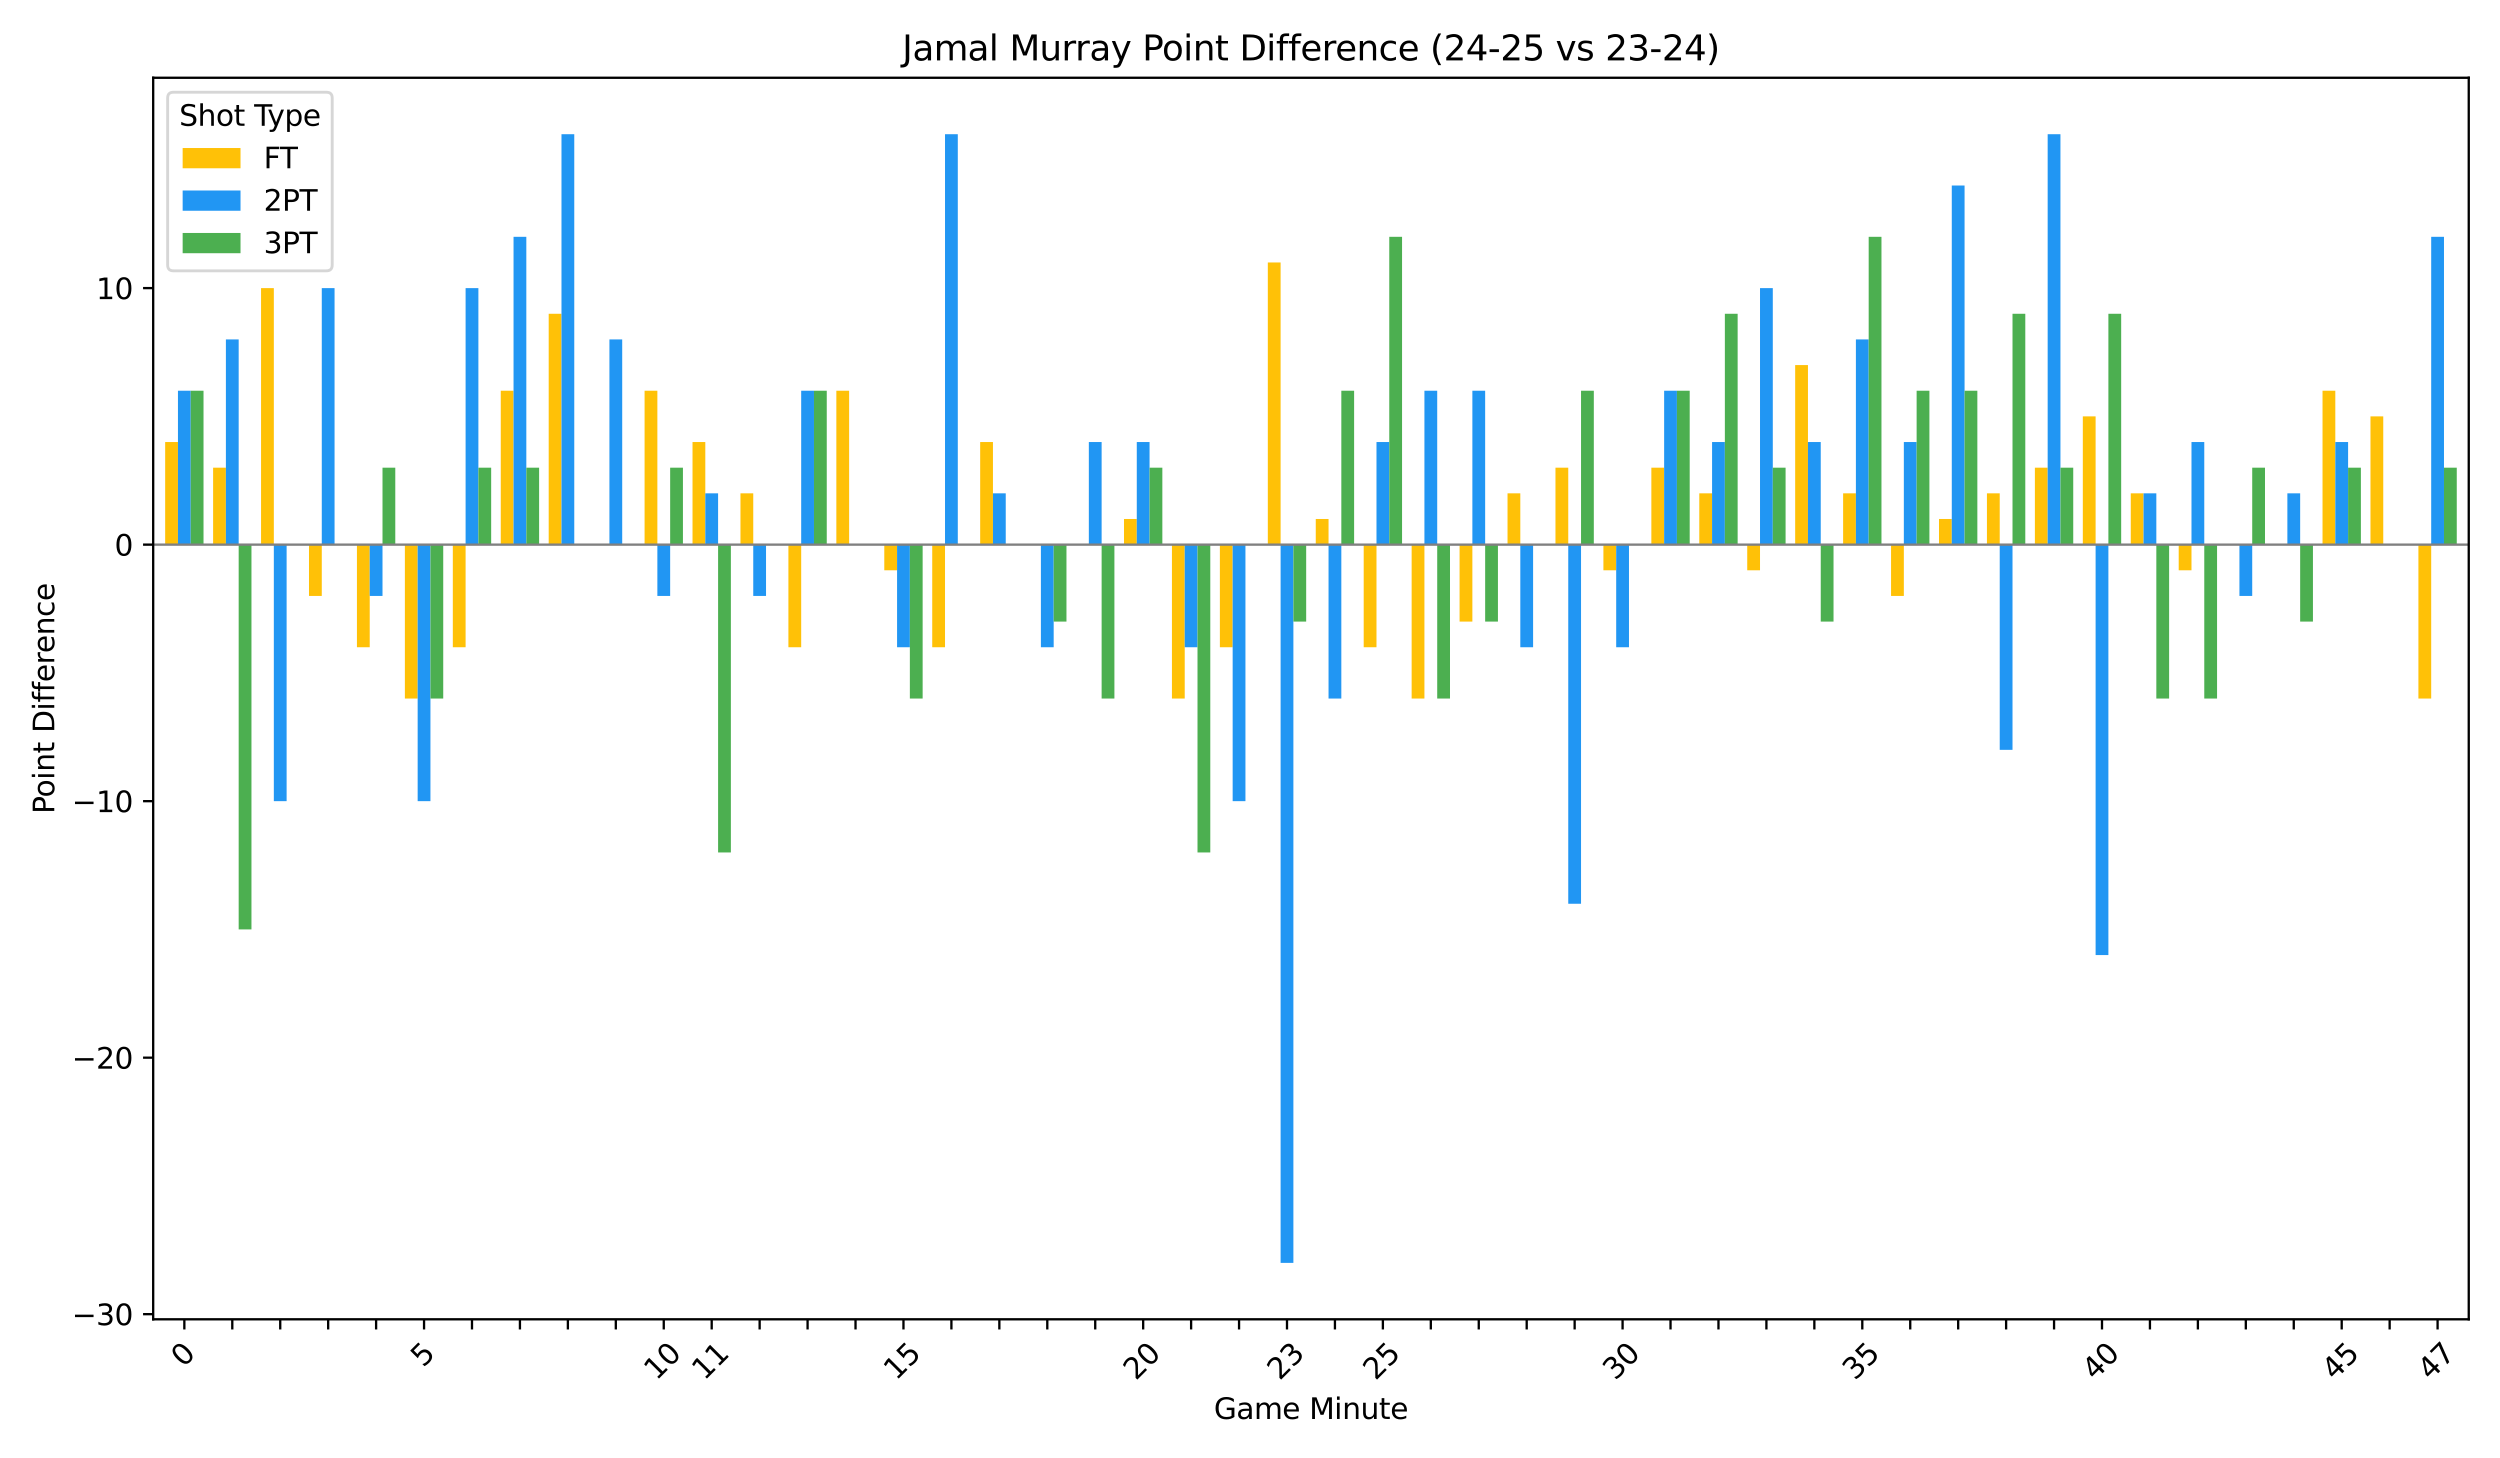 <?xml version="1.0" encoding="utf-8" standalone="no"?>
<!DOCTYPE svg PUBLIC "-//W3C//DTD SVG 1.1//EN"
  "http://www.w3.org/Graphics/SVG/1.1/DTD/svg11.dtd">
<svg xmlns:xlink="http://www.w3.org/1999/xlink" width="864pt" height="504pt" viewBox="0 0 864 504" xmlns="http://www.w3.org/2000/svg" version="1.1">
 <defs>
  <style type="text/css">*{stroke-linejoin: round; stroke-linecap: butt}</style>
 </defs>
 <g id="figure_1">
  <g id="patch_1">
   <path d="M 0 504 
L 864 504 
L 864 0 
L 0 0 
z
" style="fill: #ffffff"/>
  </g>
  <g id="axes_1">
   <g id="patch_2">
    <path d="M 52.94 455.956 
L 853.2 455.956 
L 853.2 26.88 
L 52.94 26.88 
z
" style="fill: #ffffff"/>
   </g>
   <g id="patch_3">
    <path d="M 57.082 188.227 
L 61.5 188.227 
L 61.5 152.766 
L 57.082 152.766 
z
" clip-path="url(#p09f0bb84ed)" style="fill: #ffc107"/>
   </g>
   <g id="patch_4">
    <path d="M 73.651 188.227 
L 78.069 188.227 
L 78.069 161.631 
L 73.651 161.631 
z
" clip-path="url(#p09f0bb84ed)" style="fill: #ffc107"/>
   </g>
   <g id="patch_5">
    <path d="M 90.219 188.227 
L 94.637 188.227 
L 94.637 99.575 
L 90.219 99.575 
z
" clip-path="url(#p09f0bb84ed)" style="fill: #ffc107"/>
   </g>
   <g id="patch_6">
    <path d="M 106.788 188.227 
L 111.206 188.227 
L 111.206 205.957 
L 106.788 205.957 
z
" clip-path="url(#p09f0bb84ed)" style="fill: #ffc107"/>
   </g>
   <g id="patch_7">
    <path d="M 123.356 188.227 
L 127.775 188.227 
L 127.775 223.687 
L 123.356 223.687 
z
" clip-path="url(#p09f0bb84ed)" style="fill: #ffc107"/>
   </g>
   <g id="patch_8">
    <path d="M 139.925 188.227 
L 144.343 188.227 
L 144.343 241.418 
L 139.925 241.418 
z
" clip-path="url(#p09f0bb84ed)" style="fill: #ffc107"/>
   </g>
   <g id="patch_9">
    <path d="M 156.493 188.227 
L 160.912 188.227 
L 160.912 223.687 
L 156.493 223.687 
z
" clip-path="url(#p09f0bb84ed)" style="fill: #ffc107"/>
   </g>
   <g id="patch_10">
    <path d="M 173.062 188.227 
L 177.48 188.227 
L 177.48 135.035 
L 173.062 135.035 
z
" clip-path="url(#p09f0bb84ed)" style="fill: #ffc107"/>
   </g>
   <g id="patch_11">
    <path d="M 189.63 188.227 
L 194.049 188.227 
L 194.049 108.44 
L 189.63 108.44 
z
" clip-path="url(#p09f0bb84ed)" style="fill: #ffc107"/>
   </g>
   <g id="patch_12">
    <path d="M 206.199 188.227 
L 210.617 188.227 
L 210.617 188.227 
L 206.199 188.227 
z
" clip-path="url(#p09f0bb84ed)" style="fill: #ffc107"/>
   </g>
   <g id="patch_13">
    <path d="M 222.767 188.227 
L 227.186 188.227 
L 227.186 135.035 
L 222.767 135.035 
z
" clip-path="url(#p09f0bb84ed)" style="fill: #ffc107"/>
   </g>
   <g id="patch_14">
    <path d="M 239.336 188.227 
L 243.754 188.227 
L 243.754 152.766 
L 239.336 152.766 
z
" clip-path="url(#p09f0bb84ed)" style="fill: #ffc107"/>
   </g>
   <g id="patch_15">
    <path d="M 255.904 188.227 
L 260.323 188.227 
L 260.323 170.496 
L 255.904 170.496 
z
" clip-path="url(#p09f0bb84ed)" style="fill: #ffc107"/>
   </g>
   <g id="patch_16">
    <path d="M 272.473 188.227 
L 276.891 188.227 
L 276.891 223.687 
L 272.473 223.687 
z
" clip-path="url(#p09f0bb84ed)" style="fill: #ffc107"/>
   </g>
   <g id="patch_17">
    <path d="M 289.042 188.227 
L 293.46 188.227 
L 293.46 135.035 
L 289.042 135.035 
z
" clip-path="url(#p09f0bb84ed)" style="fill: #ffc107"/>
   </g>
   <g id="patch_18">
    <path d="M 305.61 188.227 
L 310.028 188.227 
L 310.028 197.092 
L 305.61 197.092 
z
" clip-path="url(#p09f0bb84ed)" style="fill: #ffc107"/>
   </g>
   <g id="patch_19">
    <path d="M 322.179 188.227 
L 326.597 188.227 
L 326.597 223.687 
L 322.179 223.687 
z
" clip-path="url(#p09f0bb84ed)" style="fill: #ffc107"/>
   </g>
   <g id="patch_20">
    <path d="M 338.747 188.227 
L 343.165 188.227 
L 343.165 152.766 
L 338.747 152.766 
z
" clip-path="url(#p09f0bb84ed)" style="fill: #ffc107"/>
   </g>
   <g id="patch_21">
    <path d="M 355.316 188.227 
L 359.734 188.227 
L 359.734 188.227 
L 355.316 188.227 
z
" clip-path="url(#p09f0bb84ed)" style="fill: #ffc107"/>
   </g>
   <g id="patch_22">
    <path d="M 371.884 188.227 
L 376.302 188.227 
L 376.302 188.227 
L 371.884 188.227 
z
" clip-path="url(#p09f0bb84ed)" style="fill: #ffc107"/>
   </g>
   <g id="patch_23">
    <path d="M 388.453 188.227 
L 392.871 188.227 
L 392.871 179.361 
L 388.453 179.361 
z
" clip-path="url(#p09f0bb84ed)" style="fill: #ffc107"/>
   </g>
   <g id="patch_24">
    <path d="M 405.021 188.227 
L 409.44 188.227 
L 409.44 241.418 
L 405.021 241.418 
z
" clip-path="url(#p09f0bb84ed)" style="fill: #ffc107"/>
   </g>
   <g id="patch_25">
    <path d="M 421.59 188.227 
L 426.008 188.227 
L 426.008 223.687 
L 421.59 223.687 
z
" clip-path="url(#p09f0bb84ed)" style="fill: #ffc107"/>
   </g>
   <g id="patch_26">
    <path d="M 438.158 188.227 
L 442.577 188.227 
L 442.577 90.709 
L 438.158 90.709 
z
" clip-path="url(#p09f0bb84ed)" style="fill: #ffc107"/>
   </g>
   <g id="patch_27">
    <path d="M 454.727 188.227 
L 459.145 188.227 
L 459.145 179.361 
L 454.727 179.361 
z
" clip-path="url(#p09f0bb84ed)" style="fill: #ffc107"/>
   </g>
   <g id="patch_28">
    <path d="M 471.295 188.227 
L 475.714 188.227 
L 475.714 223.687 
L 471.295 223.687 
z
" clip-path="url(#p09f0bb84ed)" style="fill: #ffc107"/>
   </g>
   <g id="patch_29">
    <path d="M 487.864 188.227 
L 492.282 188.227 
L 492.282 241.418 
L 487.864 241.418 
z
" clip-path="url(#p09f0bb84ed)" style="fill: #ffc107"/>
   </g>
   <g id="patch_30">
    <path d="M 504.432 188.227 
L 508.851 188.227 
L 508.851 214.822 
L 504.432 214.822 
z
" clip-path="url(#p09f0bb84ed)" style="fill: #ffc107"/>
   </g>
   <g id="patch_31">
    <path d="M 521.001 188.227 
L 525.419 188.227 
L 525.419 170.496 
L 521.001 170.496 
z
" clip-path="url(#p09f0bb84ed)" style="fill: #ffc107"/>
   </g>
   <g id="patch_32">
    <path d="M 537.57 188.227 
L 541.988 188.227 
L 541.988 161.631 
L 537.57 161.631 
z
" clip-path="url(#p09f0bb84ed)" style="fill: #ffc107"/>
   </g>
   <g id="patch_33">
    <path d="M 554.138 188.227 
L 558.556 188.227 
L 558.556 197.092 
L 554.138 197.092 
z
" clip-path="url(#p09f0bb84ed)" style="fill: #ffc107"/>
   </g>
   <g id="patch_34">
    <path d="M 570.707 188.227 
L 575.125 188.227 
L 575.125 161.631 
L 570.707 161.631 
z
" clip-path="url(#p09f0bb84ed)" style="fill: #ffc107"/>
   </g>
   <g id="patch_35">
    <path d="M 587.275 188.227 
L 591.693 188.227 
L 591.693 170.496 
L 587.275 170.496 
z
" clip-path="url(#p09f0bb84ed)" style="fill: #ffc107"/>
   </g>
   <g id="patch_36">
    <path d="M 603.844 188.227 
L 608.262 188.227 
L 608.262 197.092 
L 603.844 197.092 
z
" clip-path="url(#p09f0bb84ed)" style="fill: #ffc107"/>
   </g>
   <g id="patch_37">
    <path d="M 620.412 188.227 
L 624.83 188.227 
L 624.83 126.17 
L 620.412 126.17 
z
" clip-path="url(#p09f0bb84ed)" style="fill: #ffc107"/>
   </g>
   <g id="patch_38">
    <path d="M 636.981 188.227 
L 641.399 188.227 
L 641.399 170.496 
L 636.981 170.496 
z
" clip-path="url(#p09f0bb84ed)" style="fill: #ffc107"/>
   </g>
   <g id="patch_39">
    <path d="M 653.549 188.227 
L 657.967 188.227 
L 657.967 205.957 
L 653.549 205.957 
z
" clip-path="url(#p09f0bb84ed)" style="fill: #ffc107"/>
   </g>
   <g id="patch_40">
    <path d="M 670.118 188.227 
L 674.536 188.227 
L 674.536 179.361 
L 670.118 179.361 
z
" clip-path="url(#p09f0bb84ed)" style="fill: #ffc107"/>
   </g>
   <g id="patch_41">
    <path d="M 686.686 188.227 
L 691.105 188.227 
L 691.105 170.496 
L 686.686 170.496 
z
" clip-path="url(#p09f0bb84ed)" style="fill: #ffc107"/>
   </g>
   <g id="patch_42">
    <path d="M 703.255 188.227 
L 707.673 188.227 
L 707.673 161.631 
L 703.255 161.631 
z
" clip-path="url(#p09f0bb84ed)" style="fill: #ffc107"/>
   </g>
   <g id="patch_43">
    <path d="M 719.823 188.227 
L 724.242 188.227 
L 724.242 143.901 
L 719.823 143.901 
z
" clip-path="url(#p09f0bb84ed)" style="fill: #ffc107"/>
   </g>
   <g id="patch_44">
    <path d="M 736.392 188.227 
L 740.81 188.227 
L 740.81 170.496 
L 736.392 170.496 
z
" clip-path="url(#p09f0bb84ed)" style="fill: #ffc107"/>
   </g>
   <g id="patch_45">
    <path d="M 752.96 188.227 
L 757.379 188.227 
L 757.379 197.092 
L 752.96 197.092 
z
" clip-path="url(#p09f0bb84ed)" style="fill: #ffc107"/>
   </g>
   <g id="patch_46">
    <path d="M 769.529 188.227 
L 773.947 188.227 
L 773.947 188.227 
L 769.529 188.227 
z
" clip-path="url(#p09f0bb84ed)" style="fill: #ffc107"/>
   </g>
   <g id="patch_47">
    <path d="M 786.097 188.227 
L 790.516 188.227 
L 790.516 188.227 
L 786.097 188.227 
z
" clip-path="url(#p09f0bb84ed)" style="fill: #ffc107"/>
   </g>
   <g id="patch_48">
    <path d="M 802.666 188.227 
L 807.084 188.227 
L 807.084 135.035 
L 802.666 135.035 
z
" clip-path="url(#p09f0bb84ed)" style="fill: #ffc107"/>
   </g>
   <g id="patch_49">
    <path d="M 819.235 188.227 
L 823.653 188.227 
L 823.653 143.901 
L 819.235 143.901 
z
" clip-path="url(#p09f0bb84ed)" style="fill: #ffc107"/>
   </g>
   <g id="patch_50">
    <path d="M 835.803 188.227 
L 840.221 188.227 
L 840.221 241.418 
L 835.803 241.418 
z
" clip-path="url(#p09f0bb84ed)" style="fill: #ffc107"/>
   </g>
   <g id="patch_51">
    <path d="M 61.5 188.227 
L 65.919 188.227 
L 65.919 135.035 
L 61.5 135.035 
z
" clip-path="url(#p09f0bb84ed)" style="fill: #2196f3"/>
   </g>
   <g id="patch_52">
    <path d="M 78.069 188.227 
L 82.487 188.227 
L 82.487 117.305 
L 78.069 117.305 
z
" clip-path="url(#p09f0bb84ed)" style="fill: #2196f3"/>
   </g>
   <g id="patch_53">
    <path d="M 94.637 188.227 
L 99.056 188.227 
L 99.056 276.879 
L 94.637 276.879 
z
" clip-path="url(#p09f0bb84ed)" style="fill: #2196f3"/>
   </g>
   <g id="patch_54">
    <path d="M 111.206 188.227 
L 115.624 188.227 
L 115.624 99.575 
L 111.206 99.575 
z
" clip-path="url(#p09f0bb84ed)" style="fill: #2196f3"/>
   </g>
   <g id="patch_55">
    <path d="M 127.775 188.227 
L 132.193 188.227 
L 132.193 205.957 
L 127.775 205.957 
z
" clip-path="url(#p09f0bb84ed)" style="fill: #2196f3"/>
   </g>
   <g id="patch_56">
    <path d="M 144.343 188.227 
L 148.761 188.227 
L 148.761 276.879 
L 144.343 276.879 
z
" clip-path="url(#p09f0bb84ed)" style="fill: #2196f3"/>
   </g>
   <g id="patch_57">
    <path d="M 160.912 188.227 
L 165.33 188.227 
L 165.33 99.575 
L 160.912 99.575 
z
" clip-path="url(#p09f0bb84ed)" style="fill: #2196f3"/>
   </g>
   <g id="patch_58">
    <path d="M 177.48 188.227 
L 181.898 188.227 
L 181.898 81.844 
L 177.48 81.844 
z
" clip-path="url(#p09f0bb84ed)" style="fill: #2196f3"/>
   </g>
   <g id="patch_59">
    <path d="M 194.049 188.227 
L 198.467 188.227 
L 198.467 46.383 
L 194.049 46.383 
z
" clip-path="url(#p09f0bb84ed)" style="fill: #2196f3"/>
   </g>
   <g id="patch_60">
    <path d="M 210.617 188.227 
L 215.035 188.227 
L 215.035 117.305 
L 210.617 117.305 
z
" clip-path="url(#p09f0bb84ed)" style="fill: #2196f3"/>
   </g>
   <g id="patch_61">
    <path d="M 227.186 188.227 
L 231.604 188.227 
L 231.604 205.957 
L 227.186 205.957 
z
" clip-path="url(#p09f0bb84ed)" style="fill: #2196f3"/>
   </g>
   <g id="patch_62">
    <path d="M 243.754 188.227 
L 248.173 188.227 
L 248.173 170.496 
L 243.754 170.496 
z
" clip-path="url(#p09f0bb84ed)" style="fill: #2196f3"/>
   </g>
   <g id="patch_63">
    <path d="M 260.323 188.227 
L 264.741 188.227 
L 264.741 205.957 
L 260.323 205.957 
z
" clip-path="url(#p09f0bb84ed)" style="fill: #2196f3"/>
   </g>
   <g id="patch_64">
    <path d="M 276.891 188.227 
L 281.31 188.227 
L 281.31 135.035 
L 276.891 135.035 
z
" clip-path="url(#p09f0bb84ed)" style="fill: #2196f3"/>
   </g>
   <g id="patch_65">
    <path d="M 293.46 188.227 
L 297.878 188.227 
L 297.878 188.227 
L 293.46 188.227 
z
" clip-path="url(#p09f0bb84ed)" style="fill: #2196f3"/>
   </g>
   <g id="patch_66">
    <path d="M 310.028 188.227 
L 314.447 188.227 
L 314.447 223.687 
L 310.028 223.687 
z
" clip-path="url(#p09f0bb84ed)" style="fill: #2196f3"/>
   </g>
   <g id="patch_67">
    <path d="M 326.597 188.227 
L 331.015 188.227 
L 331.015 46.383 
L 326.597 46.383 
z
" clip-path="url(#p09f0bb84ed)" style="fill: #2196f3"/>
   </g>
   <g id="patch_68">
    <path d="M 343.165 188.227 
L 347.584 188.227 
L 347.584 170.496 
L 343.165 170.496 
z
" clip-path="url(#p09f0bb84ed)" style="fill: #2196f3"/>
   </g>
   <g id="patch_69">
    <path d="M 359.734 188.227 
L 364.152 188.227 
L 364.152 223.687 
L 359.734 223.687 
z
" clip-path="url(#p09f0bb84ed)" style="fill: #2196f3"/>
   </g>
   <g id="patch_70">
    <path d="M 376.302 188.227 
L 380.721 188.227 
L 380.721 152.766 
L 376.302 152.766 
z
" clip-path="url(#p09f0bb84ed)" style="fill: #2196f3"/>
   </g>
   <g id="patch_71">
    <path d="M 392.871 188.227 
L 397.289 188.227 
L 397.289 152.766 
L 392.871 152.766 
z
" clip-path="url(#p09f0bb84ed)" style="fill: #2196f3"/>
   </g>
   <g id="patch_72">
    <path d="M 409.44 188.227 
L 413.858 188.227 
L 413.858 223.687 
L 409.44 223.687 
z
" clip-path="url(#p09f0bb84ed)" style="fill: #2196f3"/>
   </g>
   <g id="patch_73">
    <path d="M 426.008 188.227 
L 430.426 188.227 
L 430.426 276.879 
L 426.008 276.879 
z
" clip-path="url(#p09f0bb84ed)" style="fill: #2196f3"/>
   </g>
   <g id="patch_74">
    <path d="M 442.577 188.227 
L 446.995 188.227 
L 446.995 436.452 
L 442.577 436.452 
z
" clip-path="url(#p09f0bb84ed)" style="fill: #2196f3"/>
   </g>
   <g id="patch_75">
    <path d="M 459.145 188.227 
L 463.563 188.227 
L 463.563 241.418 
L 459.145 241.418 
z
" clip-path="url(#p09f0bb84ed)" style="fill: #2196f3"/>
   </g>
   <g id="patch_76">
    <path d="M 475.714 188.227 
L 480.132 188.227 
L 480.132 152.766 
L 475.714 152.766 
z
" clip-path="url(#p09f0bb84ed)" style="fill: #2196f3"/>
   </g>
   <g id="patch_77">
    <path d="M 492.282 188.227 
L 496.7 188.227 
L 496.7 135.035 
L 492.282 135.035 
z
" clip-path="url(#p09f0bb84ed)" style="fill: #2196f3"/>
   </g>
   <g id="patch_78">
    <path d="M 508.851 188.227 
L 513.269 188.227 
L 513.269 135.035 
L 508.851 135.035 
z
" clip-path="url(#p09f0bb84ed)" style="fill: #2196f3"/>
   </g>
   <g id="patch_79">
    <path d="M 525.419 188.227 
L 529.838 188.227 
L 529.838 223.687 
L 525.419 223.687 
z
" clip-path="url(#p09f0bb84ed)" style="fill: #2196f3"/>
   </g>
   <g id="patch_80">
    <path d="M 541.988 188.227 
L 546.406 188.227 
L 546.406 312.339 
L 541.988 312.339 
z
" clip-path="url(#p09f0bb84ed)" style="fill: #2196f3"/>
   </g>
   <g id="patch_81">
    <path d="M 558.556 188.227 
L 562.975 188.227 
L 562.975 223.687 
L 558.556 223.687 
z
" clip-path="url(#p09f0bb84ed)" style="fill: #2196f3"/>
   </g>
   <g id="patch_82">
    <path d="M 575.125 188.227 
L 579.543 188.227 
L 579.543 135.035 
L 575.125 135.035 
z
" clip-path="url(#p09f0bb84ed)" style="fill: #2196f3"/>
   </g>
   <g id="patch_83">
    <path d="M 591.693 188.227 
L 596.112 188.227 
L 596.112 152.766 
L 591.693 152.766 
z
" clip-path="url(#p09f0bb84ed)" style="fill: #2196f3"/>
   </g>
   <g id="patch_84">
    <path d="M 608.262 188.227 
L 612.68 188.227 
L 612.68 99.575 
L 608.262 99.575 
z
" clip-path="url(#p09f0bb84ed)" style="fill: #2196f3"/>
   </g>
   <g id="patch_85">
    <path d="M 624.83 188.227 
L 629.249 188.227 
L 629.249 152.766 
L 624.83 152.766 
z
" clip-path="url(#p09f0bb84ed)" style="fill: #2196f3"/>
   </g>
   <g id="patch_86">
    <path d="M 641.399 188.227 
L 645.817 188.227 
L 645.817 117.305 
L 641.399 117.305 
z
" clip-path="url(#p09f0bb84ed)" style="fill: #2196f3"/>
   </g>
   <g id="patch_87">
    <path d="M 657.967 188.227 
L 662.386 188.227 
L 662.386 152.766 
L 657.967 152.766 
z
" clip-path="url(#p09f0bb84ed)" style="fill: #2196f3"/>
   </g>
   <g id="patch_88">
    <path d="M 674.536 188.227 
L 678.954 188.227 
L 678.954 64.114 
L 674.536 64.114 
z
" clip-path="url(#p09f0bb84ed)" style="fill: #2196f3"/>
   </g>
   <g id="patch_89">
    <path d="M 691.105 188.227 
L 695.523 188.227 
L 695.523 259.148 
L 691.105 259.148 
z
" clip-path="url(#p09f0bb84ed)" style="fill: #2196f3"/>
   </g>
   <g id="patch_90">
    <path d="M 707.673 188.227 
L 712.091 188.227 
L 712.091 46.383 
L 707.673 46.383 
z
" clip-path="url(#p09f0bb84ed)" style="fill: #2196f3"/>
   </g>
   <g id="patch_91">
    <path d="M 724.242 188.227 
L 728.66 188.227 
L 728.66 330.07 
L 724.242 330.07 
z
" clip-path="url(#p09f0bb84ed)" style="fill: #2196f3"/>
   </g>
   <g id="patch_92">
    <path d="M 740.81 188.227 
L 745.228 188.227 
L 745.228 170.496 
L 740.81 170.496 
z
" clip-path="url(#p09f0bb84ed)" style="fill: #2196f3"/>
   </g>
   <g id="patch_93">
    <path d="M 757.379 188.227 
L 761.797 188.227 
L 761.797 152.766 
L 757.379 152.766 
z
" clip-path="url(#p09f0bb84ed)" style="fill: #2196f3"/>
   </g>
   <g id="patch_94">
    <path d="M 773.947 188.227 
L 778.365 188.227 
L 778.365 205.957 
L 773.947 205.957 
z
" clip-path="url(#p09f0bb84ed)" style="fill: #2196f3"/>
   </g>
   <g id="patch_95">
    <path d="M 790.516 188.227 
L 794.934 188.227 
L 794.934 170.496 
L 790.516 170.496 
z
" clip-path="url(#p09f0bb84ed)" style="fill: #2196f3"/>
   </g>
   <g id="patch_96">
    <path d="M 807.084 188.227 
L 811.503 188.227 
L 811.503 152.766 
L 807.084 152.766 
z
" clip-path="url(#p09f0bb84ed)" style="fill: #2196f3"/>
   </g>
   <g id="patch_97">
    <path d="M 823.653 188.227 
L 828.071 188.227 
L 828.071 188.227 
L 823.653 188.227 
z
" clip-path="url(#p09f0bb84ed)" style="fill: #2196f3"/>
   </g>
   <g id="patch_98">
    <path d="M 840.221 188.227 
L 844.64 188.227 
L 844.64 81.844 
L 840.221 81.844 
z
" clip-path="url(#p09f0bb84ed)" style="fill: #2196f3"/>
   </g>
   <g id="patch_99">
    <path d="M 65.919 188.227 
L 70.337 188.227 
L 70.337 135.035 
L 65.919 135.035 
z
" clip-path="url(#p09f0bb84ed)" style="fill: #4caf50"/>
   </g>
   <g id="patch_100">
    <path d="M 82.487 188.227 
L 86.905 188.227 
L 86.905 321.205 
L 82.487 321.205 
z
" clip-path="url(#p09f0bb84ed)" style="fill: #4caf50"/>
   </g>
   <g id="patch_101">
    <path d="M 99.056 188.227 
L 103.474 188.227 
L 103.474 188.227 
L 99.056 188.227 
z
" clip-path="url(#p09f0bb84ed)" style="fill: #4caf50"/>
   </g>
   <g id="patch_102">
    <path d="M 115.624 188.227 
L 120.043 188.227 
L 120.043 188.227 
L 115.624 188.227 
z
" clip-path="url(#p09f0bb84ed)" style="fill: #4caf50"/>
   </g>
   <g id="patch_103">
    <path d="M 132.193 188.227 
L 136.611 188.227 
L 136.611 161.631 
L 132.193 161.631 
z
" clip-path="url(#p09f0bb84ed)" style="fill: #4caf50"/>
   </g>
   <g id="patch_104">
    <path d="M 148.761 188.227 
L 153.18 188.227 
L 153.18 241.418 
L 148.761 241.418 
z
" clip-path="url(#p09f0bb84ed)" style="fill: #4caf50"/>
   </g>
   <g id="patch_105">
    <path d="M 165.33 188.227 
L 169.748 188.227 
L 169.748 161.631 
L 165.33 161.631 
z
" clip-path="url(#p09f0bb84ed)" style="fill: #4caf50"/>
   </g>
   <g id="patch_106">
    <path d="M 181.898 188.227 
L 186.317 188.227 
L 186.317 161.631 
L 181.898 161.631 
z
" clip-path="url(#p09f0bb84ed)" style="fill: #4caf50"/>
   </g>
   <g id="patch_107">
    <path d="M 198.467 188.227 
L 202.885 188.227 
L 202.885 188.227 
L 198.467 188.227 
z
" clip-path="url(#p09f0bb84ed)" style="fill: #4caf50"/>
   </g>
   <g id="patch_108">
    <path d="M 215.035 188.227 
L 219.454 188.227 
L 219.454 188.227 
L 215.035 188.227 
z
" clip-path="url(#p09f0bb84ed)" style="fill: #4caf50"/>
   </g>
   <g id="patch_109">
    <path d="M 231.604 188.227 
L 236.022 188.227 
L 236.022 161.631 
L 231.604 161.631 
z
" clip-path="url(#p09f0bb84ed)" style="fill: #4caf50"/>
   </g>
   <g id="patch_110">
    <path d="M 248.173 188.227 
L 252.591 188.227 
L 252.591 294.609 
L 248.173 294.609 
z
" clip-path="url(#p09f0bb84ed)" style="fill: #4caf50"/>
   </g>
   <g id="patch_111">
    <path d="M 264.741 188.227 
L 269.159 188.227 
L 269.159 188.227 
L 264.741 188.227 
z
" clip-path="url(#p09f0bb84ed)" style="fill: #4caf50"/>
   </g>
   <g id="patch_112">
    <path d="M 281.31 188.227 
L 285.728 188.227 
L 285.728 135.035 
L 281.31 135.035 
z
" clip-path="url(#p09f0bb84ed)" style="fill: #4caf50"/>
   </g>
   <g id="patch_113">
    <path d="M 297.878 188.227 
L 302.296 188.227 
L 302.296 188.227 
L 297.878 188.227 
z
" clip-path="url(#p09f0bb84ed)" style="fill: #4caf50"/>
   </g>
   <g id="patch_114">
    <path d="M 314.447 188.227 
L 318.865 188.227 
L 318.865 241.418 
L 314.447 241.418 
z
" clip-path="url(#p09f0bb84ed)" style="fill: #4caf50"/>
   </g>
   <g id="patch_115">
    <path d="M 331.015 188.227 
L 335.433 188.227 
L 335.433 188.227 
L 331.015 188.227 
z
" clip-path="url(#p09f0bb84ed)" style="fill: #4caf50"/>
   </g>
   <g id="patch_116">
    <path d="M 347.584 188.227 
L 352.002 188.227 
L 352.002 188.227 
L 347.584 188.227 
z
" clip-path="url(#p09f0bb84ed)" style="fill: #4caf50"/>
   </g>
   <g id="patch_117">
    <path d="M 364.152 188.227 
L 368.57 188.227 
L 368.57 214.822 
L 364.152 214.822 
z
" clip-path="url(#p09f0bb84ed)" style="fill: #4caf50"/>
   </g>
   <g id="patch_118">
    <path d="M 380.721 188.227 
L 385.139 188.227 
L 385.139 241.418 
L 380.721 241.418 
z
" clip-path="url(#p09f0bb84ed)" style="fill: #4caf50"/>
   </g>
   <g id="patch_119">
    <path d="M 397.289 188.227 
L 401.708 188.227 
L 401.708 161.631 
L 397.289 161.631 
z
" clip-path="url(#p09f0bb84ed)" style="fill: #4caf50"/>
   </g>
   <g id="patch_120">
    <path d="M 413.858 188.227 
L 418.276 188.227 
L 418.276 294.609 
L 413.858 294.609 
z
" clip-path="url(#p09f0bb84ed)" style="fill: #4caf50"/>
   </g>
   <g id="patch_121">
    <path d="M 430.426 188.227 
L 434.845 188.227 
L 434.845 188.227 
L 430.426 188.227 
z
" clip-path="url(#p09f0bb84ed)" style="fill: #4caf50"/>
   </g>
   <g id="patch_122">
    <path d="M 446.995 188.227 
L 451.413 188.227 
L 451.413 214.822 
L 446.995 214.822 
z
" clip-path="url(#p09f0bb84ed)" style="fill: #4caf50"/>
   </g>
   <g id="patch_123">
    <path d="M 463.563 188.227 
L 467.982 188.227 
L 467.982 135.035 
L 463.563 135.035 
z
" clip-path="url(#p09f0bb84ed)" style="fill: #4caf50"/>
   </g>
   <g id="patch_124">
    <path d="M 480.132 188.227 
L 484.55 188.227 
L 484.55 81.844 
L 480.132 81.844 
z
" clip-path="url(#p09f0bb84ed)" style="fill: #4caf50"/>
   </g>
   <g id="patch_125">
    <path d="M 496.7 188.227 
L 501.119 188.227 
L 501.119 241.418 
L 496.7 241.418 
z
" clip-path="url(#p09f0bb84ed)" style="fill: #4caf50"/>
   </g>
   <g id="patch_126">
    <path d="M 513.269 188.227 
L 517.687 188.227 
L 517.687 214.822 
L 513.269 214.822 
z
" clip-path="url(#p09f0bb84ed)" style="fill: #4caf50"/>
   </g>
   <g id="patch_127">
    <path d="M 529.838 188.227 
L 534.256 188.227 
L 534.256 188.227 
L 529.838 188.227 
z
" clip-path="url(#p09f0bb84ed)" style="fill: #4caf50"/>
   </g>
   <g id="patch_128">
    <path d="M 546.406 188.227 
L 550.824 188.227 
L 550.824 135.035 
L 546.406 135.035 
z
" clip-path="url(#p09f0bb84ed)" style="fill: #4caf50"/>
   </g>
   <g id="patch_129">
    <path d="M 562.975 188.227 
L 567.393 188.227 
L 567.393 188.227 
L 562.975 188.227 
z
" clip-path="url(#p09f0bb84ed)" style="fill: #4caf50"/>
   </g>
   <g id="patch_130">
    <path d="M 579.543 188.227 
L 583.961 188.227 
L 583.961 135.035 
L 579.543 135.035 
z
" clip-path="url(#p09f0bb84ed)" style="fill: #4caf50"/>
   </g>
   <g id="patch_131">
    <path d="M 596.112 188.227 
L 600.53 188.227 
L 600.53 108.44 
L 596.112 108.44 
z
" clip-path="url(#p09f0bb84ed)" style="fill: #4caf50"/>
   </g>
   <g id="patch_132">
    <path d="M 612.68 188.227 
L 617.098 188.227 
L 617.098 161.631 
L 612.68 161.631 
z
" clip-path="url(#p09f0bb84ed)" style="fill: #4caf50"/>
   </g>
   <g id="patch_133">
    <path d="M 629.249 188.227 
L 633.667 188.227 
L 633.667 214.822 
L 629.249 214.822 
z
" clip-path="url(#p09f0bb84ed)" style="fill: #4caf50"/>
   </g>
   <g id="patch_134">
    <path d="M 645.817 188.227 
L 650.236 188.227 
L 650.236 81.844 
L 645.817 81.844 
z
" clip-path="url(#p09f0bb84ed)" style="fill: #4caf50"/>
   </g>
   <g id="patch_135">
    <path d="M 662.386 188.227 
L 666.804 188.227 
L 666.804 135.035 
L 662.386 135.035 
z
" clip-path="url(#p09f0bb84ed)" style="fill: #4caf50"/>
   </g>
   <g id="patch_136">
    <path d="M 678.954 188.227 
L 683.373 188.227 
L 683.373 135.035 
L 678.954 135.035 
z
" clip-path="url(#p09f0bb84ed)" style="fill: #4caf50"/>
   </g>
   <g id="patch_137">
    <path d="M 695.523 188.227 
L 699.941 188.227 
L 699.941 108.44 
L 695.523 108.44 
z
" clip-path="url(#p09f0bb84ed)" style="fill: #4caf50"/>
   </g>
   <g id="patch_138">
    <path d="M 712.091 188.227 
L 716.51 188.227 
L 716.51 161.631 
L 712.091 161.631 
z
" clip-path="url(#p09f0bb84ed)" style="fill: #4caf50"/>
   </g>
   <g id="patch_139">
    <path d="M 728.66 188.227 
L 733.078 188.227 
L 733.078 108.44 
L 728.66 108.44 
z
" clip-path="url(#p09f0bb84ed)" style="fill: #4caf50"/>
   </g>
   <g id="patch_140">
    <path d="M 745.228 188.227 
L 749.647 188.227 
L 749.647 241.418 
L 745.228 241.418 
z
" clip-path="url(#p09f0bb84ed)" style="fill: #4caf50"/>
   </g>
   <g id="patch_141">
    <path d="M 761.797 188.227 
L 766.215 188.227 
L 766.215 241.418 
L 761.797 241.418 
z
" clip-path="url(#p09f0bb84ed)" style="fill: #4caf50"/>
   </g>
   <g id="patch_142">
    <path d="M 778.365 188.227 
L 782.784 188.227 
L 782.784 161.631 
L 778.365 161.631 
z
" clip-path="url(#p09f0bb84ed)" style="fill: #4caf50"/>
   </g>
   <g id="patch_143">
    <path d="M 794.934 188.227 
L 799.352 188.227 
L 799.352 214.822 
L 794.934 214.822 
z
" clip-path="url(#p09f0bb84ed)" style="fill: #4caf50"/>
   </g>
   <g id="patch_144">
    <path d="M 811.503 188.227 
L 815.921 188.227 
L 815.921 161.631 
L 811.503 161.631 
z
" clip-path="url(#p09f0bb84ed)" style="fill: #4caf50"/>
   </g>
   <g id="patch_145">
    <path d="M 828.071 188.227 
L 832.489 188.227 
L 832.489 188.227 
L 828.071 188.227 
z
" clip-path="url(#p09f0bb84ed)" style="fill: #4caf50"/>
   </g>
   <g id="patch_146">
    <path d="M 844.64 188.227 
L 849.058 188.227 
L 849.058 161.631 
L 844.64 161.631 
z
" clip-path="url(#p09f0bb84ed)" style="fill: #4caf50"/>
   </g>
   <g id="matplotlib.axis_1">
    <g id="xtick_1">
     <g id="line2d_1">
      <defs>
       <path id="m94ffbbb5ee" d="M 0 0 
L 0 3.5 
" style="stroke: #000000; stroke-width: 0.8"/>
      </defs>
      <g>
       <use xlink:href="#m94ffbbb5ee" x="63.71" y="455.956" style="stroke: #000000; stroke-width: 0.8"/>
      </g>
     </g>
     <g id="text_1">
      <!-- 0 -->
      <g transform="translate(63.411 472.827) rotate(-45) scale(0.1 -0.1)">
       <defs>
        <path id="DejaVuSans-30" d="M 2034 4250 
Q 1547 4250 1301 3770 
Q 1056 3291 1056 2328 
Q 1056 1369 1301 889 
Q 1547 409 2034 409 
Q 2525 409 2770 889 
Q 3016 1369 3016 2328 
Q 3016 3291 2770 3770 
Q 2525 4250 2034 4250 
z
M 2034 4750 
Q 2819 4750 3233 4129 
Q 3647 3509 3647 2328 
Q 3647 1150 3233 529 
Q 2819 -91 2034 -91 
Q 1250 -91 836 529 
Q 422 1150 422 2328 
Q 422 3509 836 4129 
Q 1250 4750 2034 4750 
z
" transform="scale(0.016)"/>
       </defs>
       <use xlink:href="#DejaVuSans-30"/>
      </g>
     </g>
    </g>
    <g id="xtick_2">
     <g id="line2d_2">
      <g>
       <use xlink:href="#m94ffbbb5ee" x="80.278" y="455.956" style="stroke: #000000; stroke-width: 0.8"/>
      </g>
     </g>
    </g>
    <g id="xtick_3">
     <g id="line2d_3">
      <g>
       <use xlink:href="#m94ffbbb5ee" x="96.847" y="455.956" style="stroke: #000000; stroke-width: 0.8"/>
      </g>
     </g>
    </g>
    <g id="xtick_4">
     <g id="line2d_4">
      <g>
       <use xlink:href="#m94ffbbb5ee" x="113.415" y="455.956" style="stroke: #000000; stroke-width: 0.8"/>
      </g>
     </g>
    </g>
    <g id="xtick_5">
     <g id="line2d_5">
      <g>
       <use xlink:href="#m94ffbbb5ee" x="129.984" y="455.956" style="stroke: #000000; stroke-width: 0.8"/>
      </g>
     </g>
    </g>
    <g id="xtick_6">
     <g id="line2d_6">
      <g>
       <use xlink:href="#m94ffbbb5ee" x="146.552" y="455.956" style="stroke: #000000; stroke-width: 0.8"/>
      </g>
     </g>
     <g id="text_2">
      <!-- 5 -->
      <g transform="translate(146.254 472.827) rotate(-45) scale(0.1 -0.1)">
       <defs>
        <path id="DejaVuSans-35" d="M 691 4666 
L 3169 4666 
L 3169 4134 
L 1269 4134 
L 1269 2991 
Q 1406 3038 1543 3061 
Q 1681 3084 1819 3084 
Q 2600 3084 3056 2656 
Q 3513 2228 3513 1497 
Q 3513 744 3044 326 
Q 2575 -91 1722 -91 
Q 1428 -91 1123 -41 
Q 819 9 494 109 
L 494 744 
Q 775 591 1075 516 
Q 1375 441 1709 441 
Q 2250 441 2565 725 
Q 2881 1009 2881 1497 
Q 2881 1984 2565 2268 
Q 2250 2553 1709 2553 
Q 1456 2553 1204 2497 
Q 953 2441 691 2322 
L 691 4666 
z
" transform="scale(0.016)"/>
       </defs>
       <use xlink:href="#DejaVuSans-35"/>
      </g>
     </g>
    </g>
    <g id="xtick_7">
     <g id="line2d_7">
      <g>
       <use xlink:href="#m94ffbbb5ee" x="163.121" y="455.956" style="stroke: #000000; stroke-width: 0.8"/>
      </g>
     </g>
    </g>
    <g id="xtick_8">
     <g id="line2d_8">
      <g>
       <use xlink:href="#m94ffbbb5ee" x="179.689" y="455.956" style="stroke: #000000; stroke-width: 0.8"/>
      </g>
     </g>
    </g>
    <g id="xtick_9">
     <g id="line2d_9">
      <g>
       <use xlink:href="#m94ffbbb5ee" x="196.258" y="455.956" style="stroke: #000000; stroke-width: 0.8"/>
      </g>
     </g>
    </g>
    <g id="xtick_10">
     <g id="line2d_10">
      <g>
       <use xlink:href="#m94ffbbb5ee" x="212.826" y="455.956" style="stroke: #000000; stroke-width: 0.8"/>
      </g>
     </g>
    </g>
    <g id="xtick_11">
     <g id="line2d_11">
      <g>
       <use xlink:href="#m94ffbbb5ee" x="229.395" y="455.956" style="stroke: #000000; stroke-width: 0.8"/>
      </g>
     </g>
     <g id="text_3">
      <!-- 10 -->
      <g transform="translate(226.847 477.326) rotate(-45) scale(0.1 -0.1)">
       <defs>
        <path id="DejaVuSans-31" d="M 794 531 
L 1825 531 
L 1825 4091 
L 703 3866 
L 703 4441 
L 1819 4666 
L 2450 4666 
L 2450 531 
L 3481 531 
L 3481 0 
L 794 0 
L 794 531 
z
" transform="scale(0.016)"/>
       </defs>
       <use xlink:href="#DejaVuSans-31"/>
       <use xlink:href="#DejaVuSans-30" transform="translate(63.623 0)"/>
      </g>
     </g>
    </g>
    <g id="xtick_12">
     <g id="line2d_12">
      <g>
       <use xlink:href="#m94ffbbb5ee" x="245.963" y="455.956" style="stroke: #000000; stroke-width: 0.8"/>
      </g>
     </g>
     <g id="text_4">
      <!-- 11 -->
      <g transform="translate(243.416 477.326) rotate(-45) scale(0.1 -0.1)">
       <use xlink:href="#DejaVuSans-31"/>
       <use xlink:href="#DejaVuSans-31" transform="translate(63.623 0)"/>
      </g>
     </g>
    </g>
    <g id="xtick_13">
     <g id="line2d_13">
      <g>
       <use xlink:href="#m94ffbbb5ee" x="262.532" y="455.956" style="stroke: #000000; stroke-width: 0.8"/>
      </g>
     </g>
    </g>
    <g id="xtick_14">
     <g id="line2d_14">
      <g>
       <use xlink:href="#m94ffbbb5ee" x="279.1" y="455.956" style="stroke: #000000; stroke-width: 0.8"/>
      </g>
     </g>
    </g>
    <g id="xtick_15">
     <g id="line2d_15">
      <g>
       <use xlink:href="#m94ffbbb5ee" x="295.669" y="455.956" style="stroke: #000000; stroke-width: 0.8"/>
      </g>
     </g>
    </g>
    <g id="xtick_16">
     <g id="line2d_16">
      <g>
       <use xlink:href="#m94ffbbb5ee" x="312.237" y="455.956" style="stroke: #000000; stroke-width: 0.8"/>
      </g>
     </g>
     <g id="text_5">
      <!-- 15 -->
      <g transform="translate(309.69 477.326) rotate(-45) scale(0.1 -0.1)">
       <use xlink:href="#DejaVuSans-31"/>
       <use xlink:href="#DejaVuSans-35" transform="translate(63.623 0)"/>
      </g>
     </g>
    </g>
    <g id="xtick_17">
     <g id="line2d_17">
      <g>
       <use xlink:href="#m94ffbbb5ee" x="328.806" y="455.956" style="stroke: #000000; stroke-width: 0.8"/>
      </g>
     </g>
    </g>
    <g id="xtick_18">
     <g id="line2d_18">
      <g>
       <use xlink:href="#m94ffbbb5ee" x="345.375" y="455.956" style="stroke: #000000; stroke-width: 0.8"/>
      </g>
     </g>
    </g>
    <g id="xtick_19">
     <g id="line2d_19">
      <g>
       <use xlink:href="#m94ffbbb5ee" x="361.943" y="455.956" style="stroke: #000000; stroke-width: 0.8"/>
      </g>
     </g>
    </g>
    <g id="xtick_20">
     <g id="line2d_20">
      <g>
       <use xlink:href="#m94ffbbb5ee" x="378.512" y="455.956" style="stroke: #000000; stroke-width: 0.8"/>
      </g>
     </g>
    </g>
    <g id="xtick_21">
     <g id="line2d_21">
      <g>
       <use xlink:href="#m94ffbbb5ee" x="395.08" y="455.956" style="stroke: #000000; stroke-width: 0.8"/>
      </g>
     </g>
     <g id="text_6">
      <!-- 20 -->
      <g transform="translate(392.532 477.326) rotate(-45) scale(0.1 -0.1)">
       <defs>
        <path id="DejaVuSans-32" d="M 1228 531 
L 3431 531 
L 3431 0 
L 469 0 
L 469 531 
Q 828 903 1448 1529 
Q 2069 2156 2228 2338 
Q 2531 2678 2651 2914 
Q 2772 3150 2772 3378 
Q 2772 3750 2511 3984 
Q 2250 4219 1831 4219 
Q 1534 4219 1204 4116 
Q 875 4013 500 3803 
L 500 4441 
Q 881 4594 1212 4672 
Q 1544 4750 1819 4750 
Q 2544 4750 2975 4387 
Q 3406 4025 3406 3419 
Q 3406 3131 3298 2873 
Q 3191 2616 2906 2266 
Q 2828 2175 2409 1742 
Q 1991 1309 1228 531 
z
" transform="scale(0.016)"/>
       </defs>
       <use xlink:href="#DejaVuSans-32"/>
       <use xlink:href="#DejaVuSans-30" transform="translate(63.623 0)"/>
      </g>
     </g>
    </g>
    <g id="xtick_22">
     <g id="line2d_22">
      <g>
       <use xlink:href="#m94ffbbb5ee" x="411.649" y="455.956" style="stroke: #000000; stroke-width: 0.8"/>
      </g>
     </g>
    </g>
    <g id="xtick_23">
     <g id="line2d_23">
      <g>
       <use xlink:href="#m94ffbbb5ee" x="428.217" y="455.956" style="stroke: #000000; stroke-width: 0.8"/>
      </g>
     </g>
    </g>
    <g id="xtick_24">
     <g id="line2d_24">
      <g>
       <use xlink:href="#m94ffbbb5ee" x="444.786" y="455.956" style="stroke: #000000; stroke-width: 0.8"/>
      </g>
     </g>
     <g id="text_7">
      <!-- 23 -->
      <g transform="translate(442.238 477.326) rotate(-45) scale(0.1 -0.1)">
       <defs>
        <path id="DejaVuSans-33" d="M 2597 2516 
Q 3050 2419 3304 2112 
Q 3559 1806 3559 1356 
Q 3559 666 3084 287 
Q 2609 -91 1734 -91 
Q 1441 -91 1130 -33 
Q 819 25 488 141 
L 488 750 
Q 750 597 1062 519 
Q 1375 441 1716 441 
Q 2309 441 2620 675 
Q 2931 909 2931 1356 
Q 2931 1769 2642 2001 
Q 2353 2234 1838 2234 
L 1294 2234 
L 1294 2753 
L 1863 2753 
Q 2328 2753 2575 2939 
Q 2822 3125 2822 3475 
Q 2822 3834 2567 4026 
Q 2313 4219 1838 4219 
Q 1578 4219 1281 4162 
Q 984 4106 628 3988 
L 628 4550 
Q 988 4650 1302 4700 
Q 1616 4750 1894 4750 
Q 2613 4750 3031 4423 
Q 3450 4097 3450 3541 
Q 3450 3153 3228 2886 
Q 3006 2619 2597 2516 
z
" transform="scale(0.016)"/>
       </defs>
       <use xlink:href="#DejaVuSans-32"/>
       <use xlink:href="#DejaVuSans-33" transform="translate(63.623 0)"/>
      </g>
     </g>
    </g>
    <g id="xtick_25">
     <g id="line2d_25">
      <g>
       <use xlink:href="#m94ffbbb5ee" x="461.354" y="455.956" style="stroke: #000000; stroke-width: 0.8"/>
      </g>
     </g>
    </g>
    <g id="xtick_26">
     <g id="line2d_26">
      <g>
       <use xlink:href="#m94ffbbb5ee" x="477.923" y="455.956" style="stroke: #000000; stroke-width: 0.8"/>
      </g>
     </g>
     <g id="text_8">
      <!-- 25 -->
      <g transform="translate(475.375 477.326) rotate(-45) scale(0.1 -0.1)">
       <use xlink:href="#DejaVuSans-32"/>
       <use xlink:href="#DejaVuSans-35" transform="translate(63.623 0)"/>
      </g>
     </g>
    </g>
    <g id="xtick_27">
     <g id="line2d_27">
      <g>
       <use xlink:href="#m94ffbbb5ee" x="494.491" y="455.956" style="stroke: #000000; stroke-width: 0.8"/>
      </g>
     </g>
    </g>
    <g id="xtick_28">
     <g id="line2d_28">
      <g>
       <use xlink:href="#m94ffbbb5ee" x="511.06" y="455.956" style="stroke: #000000; stroke-width: 0.8"/>
      </g>
     </g>
    </g>
    <g id="xtick_29">
     <g id="line2d_29">
      <g>
       <use xlink:href="#m94ffbbb5ee" x="527.628" y="455.956" style="stroke: #000000; stroke-width: 0.8"/>
      </g>
     </g>
    </g>
    <g id="xtick_30">
     <g id="line2d_30">
      <g>
       <use xlink:href="#m94ffbbb5ee" x="544.197" y="455.956" style="stroke: #000000; stroke-width: 0.8"/>
      </g>
     </g>
    </g>
    <g id="xtick_31">
     <g id="line2d_31">
      <g>
       <use xlink:href="#m94ffbbb5ee" x="560.765" y="455.956" style="stroke: #000000; stroke-width: 0.8"/>
      </g>
     </g>
     <g id="text_9">
      <!-- 30 -->
      <g transform="translate(558.218 477.326) rotate(-45) scale(0.1 -0.1)">
       <use xlink:href="#DejaVuSans-33"/>
       <use xlink:href="#DejaVuSans-30" transform="translate(63.623 0)"/>
      </g>
     </g>
    </g>
    <g id="xtick_32">
     <g id="line2d_32">
      <g>
       <use xlink:href="#m94ffbbb5ee" x="577.334" y="455.956" style="stroke: #000000; stroke-width: 0.8"/>
      </g>
     </g>
    </g>
    <g id="xtick_33">
     <g id="line2d_33">
      <g>
       <use xlink:href="#m94ffbbb5ee" x="593.903" y="455.956" style="stroke: #000000; stroke-width: 0.8"/>
      </g>
     </g>
    </g>
    <g id="xtick_34">
     <g id="line2d_34">
      <g>
       <use xlink:href="#m94ffbbb5ee" x="610.471" y="455.956" style="stroke: #000000; stroke-width: 0.8"/>
      </g>
     </g>
    </g>
    <g id="xtick_35">
     <g id="line2d_35">
      <g>
       <use xlink:href="#m94ffbbb5ee" x="627.04" y="455.956" style="stroke: #000000; stroke-width: 0.8"/>
      </g>
     </g>
    </g>
    <g id="xtick_36">
     <g id="line2d_36">
      <g>
       <use xlink:href="#m94ffbbb5ee" x="643.608" y="455.956" style="stroke: #000000; stroke-width: 0.8"/>
      </g>
     </g>
     <g id="text_10">
      <!-- 35 -->
      <g transform="translate(641.06 477.326) rotate(-45) scale(0.1 -0.1)">
       <use xlink:href="#DejaVuSans-33"/>
       <use xlink:href="#DejaVuSans-35" transform="translate(63.623 0)"/>
      </g>
     </g>
    </g>
    <g id="xtick_37">
     <g id="line2d_37">
      <g>
       <use xlink:href="#m94ffbbb5ee" x="660.177" y="455.956" style="stroke: #000000; stroke-width: 0.8"/>
      </g>
     </g>
    </g>
    <g id="xtick_38">
     <g id="line2d_38">
      <g>
       <use xlink:href="#m94ffbbb5ee" x="676.745" y="455.956" style="stroke: #000000; stroke-width: 0.8"/>
      </g>
     </g>
    </g>
    <g id="xtick_39">
     <g id="line2d_39">
      <g>
       <use xlink:href="#m94ffbbb5ee" x="693.314" y="455.956" style="stroke: #000000; stroke-width: 0.8"/>
      </g>
     </g>
    </g>
    <g id="xtick_40">
     <g id="line2d_40">
      <g>
       <use xlink:href="#m94ffbbb5ee" x="709.882" y="455.956" style="stroke: #000000; stroke-width: 0.8"/>
      </g>
     </g>
    </g>
    <g id="xtick_41">
     <g id="line2d_41">
      <g>
       <use xlink:href="#m94ffbbb5ee" x="726.451" y="455.956" style="stroke: #000000; stroke-width: 0.8"/>
      </g>
     </g>
     <g id="text_11">
      <!-- 40 -->
      <g transform="translate(723.903 477.326) rotate(-45) scale(0.1 -0.1)">
       <defs>
        <path id="DejaVuSans-34" d="M 2419 4116 
L 825 1625 
L 2419 1625 
L 2419 4116 
z
M 2253 4666 
L 3047 4666 
L 3047 1625 
L 3713 1625 
L 3713 1100 
L 3047 1100 
L 3047 0 
L 2419 0 
L 2419 1100 
L 313 1100 
L 313 1709 
L 2253 4666 
z
" transform="scale(0.016)"/>
       </defs>
       <use xlink:href="#DejaVuSans-34"/>
       <use xlink:href="#DejaVuSans-30" transform="translate(63.623 0)"/>
      </g>
     </g>
    </g>
    <g id="xtick_42">
     <g id="line2d_42">
      <g>
       <use xlink:href="#m94ffbbb5ee" x="743.019" y="455.956" style="stroke: #000000; stroke-width: 0.8"/>
      </g>
     </g>
    </g>
    <g id="xtick_43">
     <g id="line2d_43">
      <g>
       <use xlink:href="#m94ffbbb5ee" x="759.588" y="455.956" style="stroke: #000000; stroke-width: 0.8"/>
      </g>
     </g>
    </g>
    <g id="xtick_44">
     <g id="line2d_44">
      <g>
       <use xlink:href="#m94ffbbb5ee" x="776.156" y="455.956" style="stroke: #000000; stroke-width: 0.8"/>
      </g>
     </g>
    </g>
    <g id="xtick_45">
     <g id="line2d_45">
      <g>
       <use xlink:href="#m94ffbbb5ee" x="792.725" y="455.956" style="stroke: #000000; stroke-width: 0.8"/>
      </g>
     </g>
    </g>
    <g id="xtick_46">
     <g id="line2d_46">
      <g>
       <use xlink:href="#m94ffbbb5ee" x="809.293" y="455.956" style="stroke: #000000; stroke-width: 0.8"/>
      </g>
     </g>
     <g id="text_12">
      <!-- 45 -->
      <g transform="translate(806.746 477.326) rotate(-45) scale(0.1 -0.1)">
       <use xlink:href="#DejaVuSans-34"/>
       <use xlink:href="#DejaVuSans-35" transform="translate(63.623 0)"/>
      </g>
     </g>
    </g>
    <g id="xtick_47">
     <g id="line2d_47">
      <g>
       <use xlink:href="#m94ffbbb5ee" x="825.862" y="455.956" style="stroke: #000000; stroke-width: 0.8"/>
      </g>
     </g>
    </g>
    <g id="xtick_48">
     <g id="line2d_48">
      <g>
       <use xlink:href="#m94ffbbb5ee" x="842.43" y="455.956" style="stroke: #000000; stroke-width: 0.8"/>
      </g>
     </g>
     <g id="text_13">
      <!-- 47 -->
      <g transform="translate(839.883 477.326) rotate(-45) scale(0.1 -0.1)">
       <defs>
        <path id="DejaVuSans-37" d="M 525 4666 
L 3525 4666 
L 3525 4397 
L 1831 0 
L 1172 0 
L 2766 4134 
L 525 4134 
L 525 4666 
z
" transform="scale(0.016)"/>
       </defs>
       <use xlink:href="#DejaVuSans-34"/>
       <use xlink:href="#DejaVuSans-37" transform="translate(63.623 0)"/>
      </g>
     </g>
    </g>
    <g id="text_14">
     <!-- Game Minute -->
     <g transform="translate(419.518 490.395) scale(0.1 -0.1)">
      <defs>
       <path id="DejaVuSans-47" d="M 3809 666 
L 3809 1919 
L 2778 1919 
L 2778 2438 
L 4434 2438 
L 4434 434 
Q 4069 175 3628 42 
Q 3188 -91 2688 -91 
Q 1594 -91 976 548 
Q 359 1188 359 2328 
Q 359 3472 976 4111 
Q 1594 4750 2688 4750 
Q 3144 4750 3555 4637 
Q 3966 4525 4313 4306 
L 4313 3634 
Q 3963 3931 3569 4081 
Q 3175 4231 2741 4231 
Q 1884 4231 1454 3753 
Q 1025 3275 1025 2328 
Q 1025 1384 1454 906 
Q 1884 428 2741 428 
Q 3075 428 3337 486 
Q 3600 544 3809 666 
z
" transform="scale(0.016)"/>
       <path id="DejaVuSans-61" d="M 2194 1759 
Q 1497 1759 1228 1600 
Q 959 1441 959 1056 
Q 959 750 1161 570 
Q 1363 391 1709 391 
Q 2188 391 2477 730 
Q 2766 1069 2766 1631 
L 2766 1759 
L 2194 1759 
z
M 3341 1997 
L 3341 0 
L 2766 0 
L 2766 531 
Q 2569 213 2275 61 
Q 1981 -91 1556 -91 
Q 1019 -91 701 211 
Q 384 513 384 1019 
Q 384 1609 779 1909 
Q 1175 2209 1959 2209 
L 2766 2209 
L 2766 2266 
Q 2766 2663 2505 2880 
Q 2244 3097 1772 3097 
Q 1472 3097 1187 3025 
Q 903 2953 641 2809 
L 641 3341 
Q 956 3463 1253 3523 
Q 1550 3584 1831 3584 
Q 2591 3584 2966 3190 
Q 3341 2797 3341 1997 
z
" transform="scale(0.016)"/>
       <path id="DejaVuSans-6d" d="M 3328 2828 
Q 3544 3216 3844 3400 
Q 4144 3584 4550 3584 
Q 5097 3584 5394 3201 
Q 5691 2819 5691 2113 
L 5691 0 
L 5113 0 
L 5113 2094 
Q 5113 2597 4934 2840 
Q 4756 3084 4391 3084 
Q 3944 3084 3684 2787 
Q 3425 2491 3425 1978 
L 3425 0 
L 2847 0 
L 2847 2094 
Q 2847 2600 2669 2842 
Q 2491 3084 2119 3084 
Q 1678 3084 1418 2786 
Q 1159 2488 1159 1978 
L 1159 0 
L 581 0 
L 581 3500 
L 1159 3500 
L 1159 2956 
Q 1356 3278 1631 3431 
Q 1906 3584 2284 3584 
Q 2666 3584 2933 3390 
Q 3200 3197 3328 2828 
z
" transform="scale(0.016)"/>
       <path id="DejaVuSans-65" d="M 3597 1894 
L 3597 1613 
L 953 1613 
Q 991 1019 1311 708 
Q 1631 397 2203 397 
Q 2534 397 2845 478 
Q 3156 559 3463 722 
L 3463 178 
Q 3153 47 2828 -22 
Q 2503 -91 2169 -91 
Q 1331 -91 842 396 
Q 353 884 353 1716 
Q 353 2575 817 3079 
Q 1281 3584 2069 3584 
Q 2775 3584 3186 3129 
Q 3597 2675 3597 1894 
z
M 3022 2063 
Q 3016 2534 2758 2815 
Q 2500 3097 2075 3097 
Q 1594 3097 1305 2825 
Q 1016 2553 972 2059 
L 3022 2063 
z
" transform="scale(0.016)"/>
       <path id="DejaVuSans-20" transform="scale(0.016)"/>
       <path id="DejaVuSans-4d" d="M 628 4666 
L 1569 4666 
L 2759 1491 
L 3956 4666 
L 4897 4666 
L 4897 0 
L 4281 0 
L 4281 4097 
L 3078 897 
L 2444 897 
L 1241 4097 
L 1241 0 
L 628 0 
L 628 4666 
z
" transform="scale(0.016)"/>
       <path id="DejaVuSans-69" d="M 603 3500 
L 1178 3500 
L 1178 0 
L 603 0 
L 603 3500 
z
M 603 4863 
L 1178 4863 
L 1178 4134 
L 603 4134 
L 603 4863 
z
" transform="scale(0.016)"/>
       <path id="DejaVuSans-6e" d="M 3513 2113 
L 3513 0 
L 2938 0 
L 2938 2094 
Q 2938 2591 2744 2837 
Q 2550 3084 2163 3084 
Q 1697 3084 1428 2787 
Q 1159 2491 1159 1978 
L 1159 0 
L 581 0 
L 581 3500 
L 1159 3500 
L 1159 2956 
Q 1366 3272 1645 3428 
Q 1925 3584 2291 3584 
Q 2894 3584 3203 3211 
Q 3513 2838 3513 2113 
z
" transform="scale(0.016)"/>
       <path id="DejaVuSans-75" d="M 544 1381 
L 544 3500 
L 1119 3500 
L 1119 1403 
Q 1119 906 1312 657 
Q 1506 409 1894 409 
Q 2359 409 2629 706 
Q 2900 1003 2900 1516 
L 2900 3500 
L 3475 3500 
L 3475 0 
L 2900 0 
L 2900 538 
Q 2691 219 2414 64 
Q 2138 -91 1772 -91 
Q 1169 -91 856 284 
Q 544 659 544 1381 
z
M 1991 3584 
L 1991 3584 
z
" transform="scale(0.016)"/>
       <path id="DejaVuSans-74" d="M 1172 4494 
L 1172 3500 
L 2356 3500 
L 2356 3053 
L 1172 3053 
L 1172 1153 
Q 1172 725 1289 603 
Q 1406 481 1766 481 
L 2356 481 
L 2356 0 
L 1766 0 
Q 1100 0 847 248 
Q 594 497 594 1153 
L 594 3053 
L 172 3053 
L 172 3500 
L 594 3500 
L 594 4494 
L 1172 4494 
z
" transform="scale(0.016)"/>
      </defs>
      <use xlink:href="#DejaVuSans-47"/>
      <use xlink:href="#DejaVuSans-61" transform="translate(77.49 0)"/>
      <use xlink:href="#DejaVuSans-6d" transform="translate(138.77 0)"/>
      <use xlink:href="#DejaVuSans-65" transform="translate(236.182 0)"/>
      <use xlink:href="#DejaVuSans-20" transform="translate(297.705 0)"/>
      <use xlink:href="#DejaVuSans-4d" transform="translate(329.492 0)"/>
      <use xlink:href="#DejaVuSans-69" transform="translate(415.771 0)"/>
      <use xlink:href="#DejaVuSans-6e" transform="translate(443.555 0)"/>
      <use xlink:href="#DejaVuSans-75" transform="translate(506.934 0)"/>
      <use xlink:href="#DejaVuSans-74" transform="translate(570.312 0)"/>
      <use xlink:href="#DejaVuSans-65" transform="translate(609.521 0)"/>
     </g>
    </g>
   </g>
   <g id="matplotlib.axis_2">
    <g id="ytick_1">
     <g id="line2d_49">
      <defs>
       <path id="mceab76750a" d="M 0 0 
L -3.5 0 
" style="stroke: #000000; stroke-width: 0.8"/>
      </defs>
      <g>
       <use xlink:href="#mceab76750a" x="52.94" y="454.183" style="stroke: #000000; stroke-width: 0.8"/>
      </g>
     </g>
     <g id="text_15">
      <!-- −30 -->
      <g transform="translate(24.835 457.982) scale(0.1 -0.1)">
       <defs>
        <path id="DejaVuSans-2212" d="M 678 2272 
L 4684 2272 
L 4684 1741 
L 678 1741 
L 678 2272 
z
" transform="scale(0.016)"/>
       </defs>
       <use xlink:href="#DejaVuSans-2212"/>
       <use xlink:href="#DejaVuSans-33" transform="translate(83.789 0)"/>
       <use xlink:href="#DejaVuSans-30" transform="translate(147.412 0)"/>
      </g>
     </g>
    </g>
    <g id="ytick_2">
     <g id="line2d_50">
      <g>
       <use xlink:href="#mceab76750a" x="52.94" y="365.531" style="stroke: #000000; stroke-width: 0.8"/>
      </g>
     </g>
     <g id="text_16">
      <!-- −20 -->
      <g transform="translate(24.835 369.33) scale(0.1 -0.1)">
       <use xlink:href="#DejaVuSans-2212"/>
       <use xlink:href="#DejaVuSans-32" transform="translate(83.789 0)"/>
       <use xlink:href="#DejaVuSans-30" transform="translate(147.412 0)"/>
      </g>
     </g>
    </g>
    <g id="ytick_3">
     <g id="line2d_51">
      <g>
       <use xlink:href="#mceab76750a" x="52.94" y="276.879" style="stroke: #000000; stroke-width: 0.8"/>
      </g>
     </g>
     <g id="text_17">
      <!-- −10 -->
      <g transform="translate(24.835 280.678) scale(0.1 -0.1)">
       <use xlink:href="#DejaVuSans-2212"/>
       <use xlink:href="#DejaVuSans-31" transform="translate(83.789 0)"/>
       <use xlink:href="#DejaVuSans-30" transform="translate(147.412 0)"/>
      </g>
     </g>
    </g>
    <g id="ytick_4">
     <g id="line2d_52">
      <g>
       <use xlink:href="#mceab76750a" x="52.94" y="188.227" style="stroke: #000000; stroke-width: 0.8"/>
      </g>
     </g>
     <g id="text_18">
      <!-- 0 -->
      <g transform="translate(39.578 192.026) scale(0.1 -0.1)">
       <use xlink:href="#DejaVuSans-30"/>
      </g>
     </g>
    </g>
    <g id="ytick_5">
     <g id="line2d_53">
      <g>
       <use xlink:href="#mceab76750a" x="52.94" y="99.575" style="stroke: #000000; stroke-width: 0.8"/>
      </g>
     </g>
     <g id="text_19">
      <!-- 10 -->
      <g transform="translate(33.215 103.374) scale(0.1 -0.1)">
       <use xlink:href="#DejaVuSans-31"/>
       <use xlink:href="#DejaVuSans-30" transform="translate(63.623 0)"/>
      </g>
     </g>
    </g>
    <g id="text_20">
     <!-- Point Difference -->
     <g transform="translate(18.756 281.268) rotate(-90) scale(0.1 -0.1)">
      <defs>
       <path id="DejaVuSans-50" d="M 1259 4147 
L 1259 2394 
L 2053 2394 
Q 2494 2394 2734 2622 
Q 2975 2850 2975 3272 
Q 2975 3691 2734 3919 
Q 2494 4147 2053 4147 
L 1259 4147 
z
M 628 4666 
L 2053 4666 
Q 2838 4666 3239 4311 
Q 3641 3956 3641 3272 
Q 3641 2581 3239 2228 
Q 2838 1875 2053 1875 
L 1259 1875 
L 1259 0 
L 628 0 
L 628 4666 
z
" transform="scale(0.016)"/>
       <path id="DejaVuSans-6f" d="M 1959 3097 
Q 1497 3097 1228 2736 
Q 959 2375 959 1747 
Q 959 1119 1226 758 
Q 1494 397 1959 397 
Q 2419 397 2687 759 
Q 2956 1122 2956 1747 
Q 2956 2369 2687 2733 
Q 2419 3097 1959 3097 
z
M 1959 3584 
Q 2709 3584 3137 3096 
Q 3566 2609 3566 1747 
Q 3566 888 3137 398 
Q 2709 -91 1959 -91 
Q 1206 -91 779 398 
Q 353 888 353 1747 
Q 353 2609 779 3096 
Q 1206 3584 1959 3584 
z
" transform="scale(0.016)"/>
       <path id="DejaVuSans-44" d="M 1259 4147 
L 1259 519 
L 2022 519 
Q 2988 519 3436 956 
Q 3884 1394 3884 2338 
Q 3884 3275 3436 3711 
Q 2988 4147 2022 4147 
L 1259 4147 
z
M 628 4666 
L 1925 4666 
Q 3281 4666 3915 4102 
Q 4550 3538 4550 2338 
Q 4550 1131 3912 565 
Q 3275 0 1925 0 
L 628 0 
L 628 4666 
z
" transform="scale(0.016)"/>
       <path id="DejaVuSans-66" d="M 2375 4863 
L 2375 4384 
L 1825 4384 
Q 1516 4384 1395 4259 
Q 1275 4134 1275 3809 
L 1275 3500 
L 2222 3500 
L 2222 3053 
L 1275 3053 
L 1275 0 
L 697 0 
L 697 3053 
L 147 3053 
L 147 3500 
L 697 3500 
L 697 3744 
Q 697 4328 969 4595 
Q 1241 4863 1831 4863 
L 2375 4863 
z
" transform="scale(0.016)"/>
       <path id="DejaVuSans-72" d="M 2631 2963 
Q 2534 3019 2420 3045 
Q 2306 3072 2169 3072 
Q 1681 3072 1420 2755 
Q 1159 2438 1159 1844 
L 1159 0 
L 581 0 
L 581 3500 
L 1159 3500 
L 1159 2956 
Q 1341 3275 1631 3429 
Q 1922 3584 2338 3584 
Q 2397 3584 2469 3576 
Q 2541 3569 2628 3553 
L 2631 2963 
z
" transform="scale(0.016)"/>
       <path id="DejaVuSans-63" d="M 3122 3366 
L 3122 2828 
Q 2878 2963 2633 3030 
Q 2388 3097 2138 3097 
Q 1578 3097 1268 2742 
Q 959 2388 959 1747 
Q 959 1106 1268 751 
Q 1578 397 2138 397 
Q 2388 397 2633 464 
Q 2878 531 3122 666 
L 3122 134 
Q 2881 22 2623 -34 
Q 2366 -91 2075 -91 
Q 1284 -91 818 406 
Q 353 903 353 1747 
Q 353 2603 823 3093 
Q 1294 3584 2113 3584 
Q 2378 3584 2631 3529 
Q 2884 3475 3122 3366 
z
" transform="scale(0.016)"/>
      </defs>
      <use xlink:href="#DejaVuSans-50"/>
      <use xlink:href="#DejaVuSans-6f" transform="translate(56.678 0)"/>
      <use xlink:href="#DejaVuSans-69" transform="translate(117.859 0)"/>
      <use xlink:href="#DejaVuSans-6e" transform="translate(145.643 0)"/>
      <use xlink:href="#DejaVuSans-74" transform="translate(209.021 0)"/>
      <use xlink:href="#DejaVuSans-20" transform="translate(248.23 0)"/>
      <use xlink:href="#DejaVuSans-44" transform="translate(280.018 0)"/>
      <use xlink:href="#DejaVuSans-69" transform="translate(357.02 0)"/>
      <use xlink:href="#DejaVuSans-66" transform="translate(384.803 0)"/>
      <use xlink:href="#DejaVuSans-66" transform="translate(420.008 0)"/>
      <use xlink:href="#DejaVuSans-65" transform="translate(455.213 0)"/>
      <use xlink:href="#DejaVuSans-72" transform="translate(516.736 0)"/>
      <use xlink:href="#DejaVuSans-65" transform="translate(555.6 0)"/>
      <use xlink:href="#DejaVuSans-6e" transform="translate(617.123 0)"/>
      <use xlink:href="#DejaVuSans-63" transform="translate(680.502 0)"/>
      <use xlink:href="#DejaVuSans-65" transform="translate(735.482 0)"/>
     </g>
    </g>
   </g>
   <g id="line2d_54">
    <path d="M 52.94 188.227 
L 853.2 188.227 
" clip-path="url(#p09f0bb84ed)" style="fill: none; stroke: #808080; stroke-width: 0.8; stroke-linecap: square"/>
   </g>
   <g id="patch_147">
    <path d="M 52.94 455.956 
L 52.94 26.88 
" style="fill: none; stroke: #000000; stroke-width: 0.8; stroke-linejoin: miter; stroke-linecap: square"/>
   </g>
   <g id="patch_148">
    <path d="M 853.2 455.956 
L 853.2 26.88 
" style="fill: none; stroke: #000000; stroke-width: 0.8; stroke-linejoin: miter; stroke-linecap: square"/>
   </g>
   <g id="patch_149">
    <path d="M 52.94 455.956 
L 853.2 455.956 
" style="fill: none; stroke: #000000; stroke-width: 0.8; stroke-linejoin: miter; stroke-linecap: square"/>
   </g>
   <g id="patch_150">
    <path d="M 52.94 26.88 
L 853.2 26.88 
" style="fill: none; stroke: #000000; stroke-width: 0.8; stroke-linejoin: miter; stroke-linecap: square"/>
   </g>
   <g id="text_21">
    <!-- Jamal Murray Point Difference (24-25 vs 23-24) -->
    <g transform="translate(311.817 20.88) scale(0.12 -0.12)">
     <defs>
      <path id="DejaVuSans-4a" d="M 628 4666 
L 1259 4666 
L 1259 325 
Q 1259 -519 939 -900 
Q 619 -1281 -91 -1281 
L -331 -1281 
L -331 -750 
L -134 -750 
Q 284 -750 456 -515 
Q 628 -281 628 325 
L 628 4666 
z
" transform="scale(0.016)"/>
      <path id="DejaVuSans-6c" d="M 603 4863 
L 1178 4863 
L 1178 0 
L 603 0 
L 603 4863 
z
" transform="scale(0.016)"/>
      <path id="DejaVuSans-79" d="M 2059 -325 
Q 1816 -950 1584 -1140 
Q 1353 -1331 966 -1331 
L 506 -1331 
L 506 -850 
L 844 -850 
Q 1081 -850 1212 -737 
Q 1344 -625 1503 -206 
L 1606 56 
L 191 3500 
L 800 3500 
L 1894 763 
L 2988 3500 
L 3597 3500 
L 2059 -325 
z
" transform="scale(0.016)"/>
      <path id="DejaVuSans-28" d="M 1984 4856 
Q 1566 4138 1362 3434 
Q 1159 2731 1159 2009 
Q 1159 1288 1364 580 
Q 1569 -128 1984 -844 
L 1484 -844 
Q 1016 -109 783 600 
Q 550 1309 550 2009 
Q 550 2706 781 3412 
Q 1013 4119 1484 4856 
L 1984 4856 
z
" transform="scale(0.016)"/>
      <path id="DejaVuSans-2d" d="M 313 2009 
L 1997 2009 
L 1997 1497 
L 313 1497 
L 313 2009 
z
" transform="scale(0.016)"/>
      <path id="DejaVuSans-76" d="M 191 3500 
L 800 3500 
L 1894 563 
L 2988 3500 
L 3597 3500 
L 2284 0 
L 1503 0 
L 191 3500 
z
" transform="scale(0.016)"/>
      <path id="DejaVuSans-73" d="M 2834 3397 
L 2834 2853 
Q 2591 2978 2328 3040 
Q 2066 3103 1784 3103 
Q 1356 3103 1142 2972 
Q 928 2841 928 2578 
Q 928 2378 1081 2264 
Q 1234 2150 1697 2047 
L 1894 2003 
Q 2506 1872 2764 1633 
Q 3022 1394 3022 966 
Q 3022 478 2636 193 
Q 2250 -91 1575 -91 
Q 1294 -91 989 -36 
Q 684 19 347 128 
L 347 722 
Q 666 556 975 473 
Q 1284 391 1588 391 
Q 1994 391 2212 530 
Q 2431 669 2431 922 
Q 2431 1156 2273 1281 
Q 2116 1406 1581 1522 
L 1381 1569 
Q 847 1681 609 1914 
Q 372 2147 372 2553 
Q 372 3047 722 3315 
Q 1072 3584 1716 3584 
Q 2034 3584 2315 3537 
Q 2597 3491 2834 3397 
z
" transform="scale(0.016)"/>
      <path id="DejaVuSans-29" d="M 513 4856 
L 1013 4856 
Q 1481 4119 1714 3412 
Q 1947 2706 1947 2009 
Q 1947 1309 1714 600 
Q 1481 -109 1013 -844 
L 513 -844 
Q 928 -128 1133 580 
Q 1338 1288 1338 2009 
Q 1338 2731 1133 3434 
Q 928 4138 513 4856 
z
" transform="scale(0.016)"/>
     </defs>
     <use xlink:href="#DejaVuSans-4a"/>
     <use xlink:href="#DejaVuSans-61" transform="translate(29.492 0)"/>
     <use xlink:href="#DejaVuSans-6d" transform="translate(90.771 0)"/>
     <use xlink:href="#DejaVuSans-61" transform="translate(188.184 0)"/>
     <use xlink:href="#DejaVuSans-6c" transform="translate(249.463 0)"/>
     <use xlink:href="#DejaVuSans-20" transform="translate(277.246 0)"/>
     <use xlink:href="#DejaVuSans-4d" transform="translate(309.033 0)"/>
     <use xlink:href="#DejaVuSans-75" transform="translate(395.312 0)"/>
     <use xlink:href="#DejaVuSans-72" transform="translate(458.691 0)"/>
     <use xlink:href="#DejaVuSans-72" transform="translate(498.055 0)"/>
     <use xlink:href="#DejaVuSans-61" transform="translate(539.168 0)"/>
     <use xlink:href="#DejaVuSans-79" transform="translate(600.447 0)"/>
     <use xlink:href="#DejaVuSans-20" transform="translate(659.627 0)"/>
     <use xlink:href="#DejaVuSans-50" transform="translate(691.414 0)"/>
     <use xlink:href="#DejaVuSans-6f" transform="translate(748.092 0)"/>
     <use xlink:href="#DejaVuSans-69" transform="translate(809.273 0)"/>
     <use xlink:href="#DejaVuSans-6e" transform="translate(837.057 0)"/>
     <use xlink:href="#DejaVuSans-74" transform="translate(900.436 0)"/>
     <use xlink:href="#DejaVuSans-20" transform="translate(939.645 0)"/>
     <use xlink:href="#DejaVuSans-44" transform="translate(971.432 0)"/>
     <use xlink:href="#DejaVuSans-69" transform="translate(1048.434 0)"/>
     <use xlink:href="#DejaVuSans-66" transform="translate(1076.217 0)"/>
     <use xlink:href="#DejaVuSans-66" transform="translate(1111.422 0)"/>
     <use xlink:href="#DejaVuSans-65" transform="translate(1146.627 0)"/>
     <use xlink:href="#DejaVuSans-72" transform="translate(1208.15 0)"/>
     <use xlink:href="#DejaVuSans-65" transform="translate(1247.014 0)"/>
     <use xlink:href="#DejaVuSans-6e" transform="translate(1308.537 0)"/>
     <use xlink:href="#DejaVuSans-63" transform="translate(1371.916 0)"/>
     <use xlink:href="#DejaVuSans-65" transform="translate(1426.896 0)"/>
     <use xlink:href="#DejaVuSans-20" transform="translate(1488.42 0)"/>
     <use xlink:href="#DejaVuSans-28" transform="translate(1520.207 0)"/>
     <use xlink:href="#DejaVuSans-32" transform="translate(1559.221 0)"/>
     <use xlink:href="#DejaVuSans-34" transform="translate(1622.844 0)"/>
     <use xlink:href="#DejaVuSans-2d" transform="translate(1686.467 0)"/>
     <use xlink:href="#DejaVuSans-32" transform="translate(1722.551 0)"/>
     <use xlink:href="#DejaVuSans-35" transform="translate(1786.174 0)"/>
     <use xlink:href="#DejaVuSans-20" transform="translate(1849.797 0)"/>
     <use xlink:href="#DejaVuSans-76" transform="translate(1881.584 0)"/>
     <use xlink:href="#DejaVuSans-73" transform="translate(1940.764 0)"/>
     <use xlink:href="#DejaVuSans-20" transform="translate(1992.863 0)"/>
     <use xlink:href="#DejaVuSans-32" transform="translate(2024.65 0)"/>
     <use xlink:href="#DejaVuSans-33" transform="translate(2088.273 0)"/>
     <use xlink:href="#DejaVuSans-2d" transform="translate(2151.896 0)"/>
     <use xlink:href="#DejaVuSans-32" transform="translate(2187.98 0)"/>
     <use xlink:href="#DejaVuSans-34" transform="translate(2251.604 0)"/>
     <use xlink:href="#DejaVuSans-29" transform="translate(2315.227 0)"/>
    </g>
   </g>
   <g id="legend_1">
    <g id="patch_151">
     <path d="M 59.94 93.593 
L 112.809 93.593 
Q 114.809 93.593 114.809 91.593 
L 114.809 33.88 
Q 114.809 31.88 112.809 31.88 
L 59.94 31.88 
Q 57.94 31.88 57.94 33.88 
L 57.94 91.593 
Q 57.94 93.593 59.94 93.593 
z
" style="fill: #ffffff; opacity: 0.8; stroke: #cccccc; stroke-linejoin: miter"/>
    </g>
    <g id="text_22">
     <!-- Shot Type -->
     <g transform="translate(61.94 43.478) scale(0.1 -0.1)">
      <defs>
       <path id="DejaVuSans-53" d="M 3425 4513 
L 3425 3897 
Q 3066 4069 2747 4153 
Q 2428 4238 2131 4238 
Q 1616 4238 1336 4038 
Q 1056 3838 1056 3469 
Q 1056 3159 1242 3001 
Q 1428 2844 1947 2747 
L 2328 2669 
Q 3034 2534 3370 2195 
Q 3706 1856 3706 1288 
Q 3706 609 3251 259 
Q 2797 -91 1919 -91 
Q 1588 -91 1214 -16 
Q 841 59 441 206 
L 441 856 
Q 825 641 1194 531 
Q 1563 422 1919 422 
Q 2459 422 2753 634 
Q 3047 847 3047 1241 
Q 3047 1584 2836 1778 
Q 2625 1972 2144 2069 
L 1759 2144 
Q 1053 2284 737 2584 
Q 422 2884 422 3419 
Q 422 4038 858 4394 
Q 1294 4750 2059 4750 
Q 2388 4750 2728 4690 
Q 3069 4631 3425 4513 
z
" transform="scale(0.016)"/>
       <path id="DejaVuSans-68" d="M 3513 2113 
L 3513 0 
L 2938 0 
L 2938 2094 
Q 2938 2591 2744 2837 
Q 2550 3084 2163 3084 
Q 1697 3084 1428 2787 
Q 1159 2491 1159 1978 
L 1159 0 
L 581 0 
L 581 4863 
L 1159 4863 
L 1159 2956 
Q 1366 3272 1645 3428 
Q 1925 3584 2291 3584 
Q 2894 3584 3203 3211 
Q 3513 2838 3513 2113 
z
" transform="scale(0.016)"/>
       <path id="DejaVuSans-54" d="M -19 4666 
L 3928 4666 
L 3928 4134 
L 2272 4134 
L 2272 0 
L 1638 0 
L 1638 4134 
L -19 4134 
L -19 4666 
z
" transform="scale(0.016)"/>
       <path id="DejaVuSans-70" d="M 1159 525 
L 1159 -1331 
L 581 -1331 
L 581 3500 
L 1159 3500 
L 1159 2969 
Q 1341 3281 1617 3432 
Q 1894 3584 2278 3584 
Q 2916 3584 3314 3078 
Q 3713 2572 3713 1747 
Q 3713 922 3314 415 
Q 2916 -91 2278 -91 
Q 1894 -91 1617 61 
Q 1341 213 1159 525 
z
M 3116 1747 
Q 3116 2381 2855 2742 
Q 2594 3103 2138 3103 
Q 1681 3103 1420 2742 
Q 1159 2381 1159 1747 
Q 1159 1113 1420 752 
Q 1681 391 2138 391 
Q 2594 391 2855 752 
Q 3116 1113 3116 1747 
z
" transform="scale(0.016)"/>
      </defs>
      <use xlink:href="#DejaVuSans-53"/>
      <use xlink:href="#DejaVuSans-68" transform="translate(63.477 0)"/>
      <use xlink:href="#DejaVuSans-6f" transform="translate(126.855 0)"/>
      <use xlink:href="#DejaVuSans-74" transform="translate(188.037 0)"/>
      <use xlink:href="#DejaVuSans-20" transform="translate(227.246 0)"/>
      <use xlink:href="#DejaVuSans-54" transform="translate(259.033 0)"/>
      <use xlink:href="#DejaVuSans-79" transform="translate(304.492 0)"/>
      <use xlink:href="#DejaVuSans-70" transform="translate(363.672 0)"/>
      <use xlink:href="#DejaVuSans-65" transform="translate(427.148 0)"/>
     </g>
    </g>
    <g id="patch_152">
     <path d="M 63.124 58.157 
L 83.124 58.157 
L 83.124 51.157 
L 63.124 51.157 
z
" style="fill: #ffc107"/>
    </g>
    <g id="text_23">
     <!-- FT -->
     <g transform="translate(91.124 58.157) scale(0.1 -0.1)">
      <defs>
       <path id="DejaVuSans-46" d="M 628 4666 
L 3309 4666 
L 3309 4134 
L 1259 4134 
L 1259 2759 
L 3109 2759 
L 3109 2228 
L 1259 2228 
L 1259 0 
L 628 0 
L 628 4666 
z
" transform="scale(0.016)"/>
      </defs>
      <use xlink:href="#DejaVuSans-46"/>
      <use xlink:href="#DejaVuSans-54" transform="translate(55.77 0)"/>
     </g>
    </g>
    <g id="patch_153">
     <path d="M 63.124 72.835 
L 83.124 72.835 
L 83.124 65.835 
L 63.124 65.835 
z
" style="fill: #2196f3"/>
    </g>
    <g id="text_24">
     <!-- 2PT -->
     <g transform="translate(91.124 72.835) scale(0.1 -0.1)">
      <use xlink:href="#DejaVuSans-32"/>
      <use xlink:href="#DejaVuSans-50" transform="translate(63.623 0)"/>
      <use xlink:href="#DejaVuSans-54" transform="translate(123.926 0)"/>
     </g>
    </g>
    <g id="patch_154">
     <path d="M 63.124 87.513 
L 83.124 87.513 
L 83.124 80.513 
L 63.124 80.513 
z
" style="fill: #4caf50"/>
    </g>
    <g id="text_25">
     <!-- 3PT -->
     <g transform="translate(91.124 87.513) scale(0.1 -0.1)">
      <use xlink:href="#DejaVuSans-33"/>
      <use xlink:href="#DejaVuSans-50" transform="translate(63.623 0)"/>
      <use xlink:href="#DejaVuSans-54" transform="translate(123.926 0)"/>
     </g>
    </g>
   </g>
  </g>
 </g>
 <defs>
  <clipPath id="p09f0bb84ed">
   <rect x="52.94" y="26.88" width="800.26" height="429.076"/>
  </clipPath>
 </defs>
</svg>
